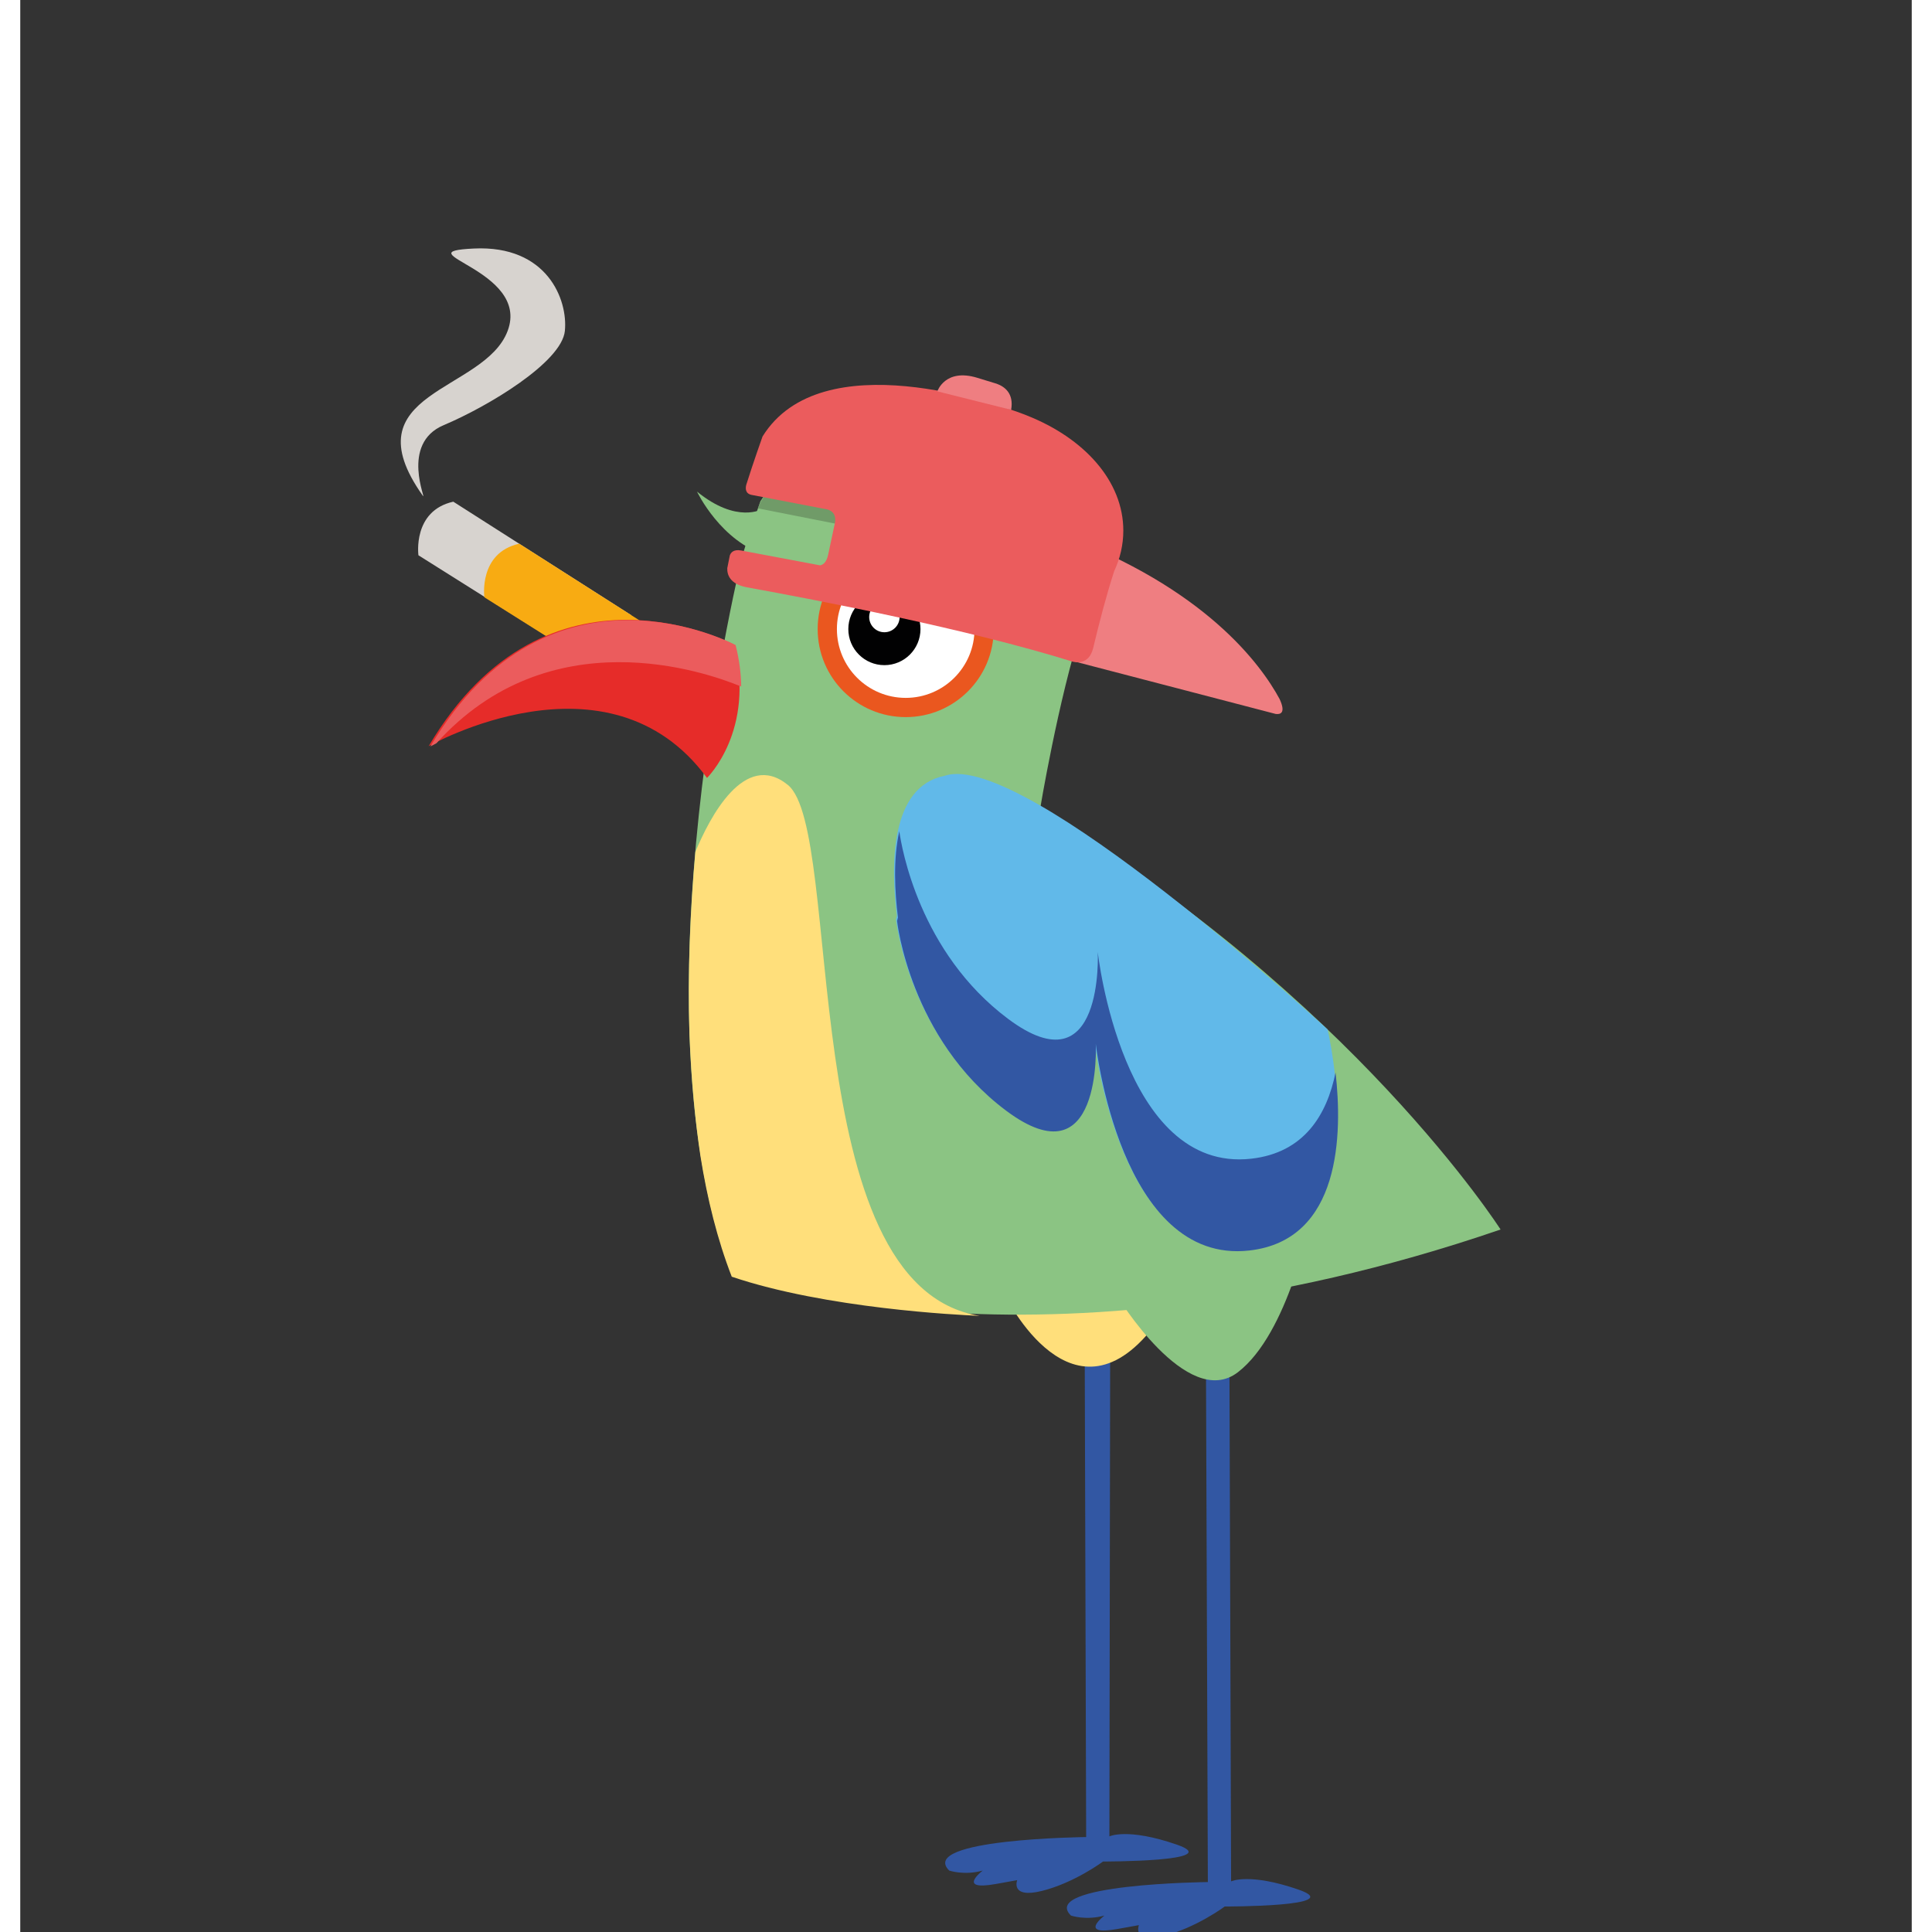 <?xml version="1.0" encoding="utf-8"?>
<!-- Generator: Adobe Illustrator 16.0.0, SVG Export Plug-In . SVG Version: 6.00 Build 0)  -->
<!DOCTYPE svg PUBLIC "-//W3C//DTD SVG 1.1//EN" "http://www.w3.org/Graphics/SVG/1.1/DTD/svg11.dtd">
<svg version="1.1" id="Layer_1" xmlns="http://www.w3.org/2000/svg" xmlns:xlink="http://www.w3.org/1999/xlink" x="0px" y="0px"
	 width="70px" height="70px" viewBox="0 0 644.59 658.395" enable-background="new 0 0 644.59 658.395"
	 xml:space="preserve">
<rect x="0" y="0" width="644.59" height="658.395" fill="#333333" stroke="none"/>
<path fill="#D7D3CF" d="M135.694,189.23c0,0-2.08-15.146,11.879-18.265l60.584,38.644l-13.66,16.631"/>
<path fill="#F8AB12" d="M158.163,203.546c0,0-2.078-15.146,11.881-18.264l60.584,38.644l-13.662,16.63"/>
<path fill="#8BC483" d="M252.921,173.442c0,0-8.627,5.224-22.293-5.912c0,0,8.119,17.184,23.912,21.801"/>
<path fill="#EF7E81" d="M429.169,238.227c-6.352-11.76-25.344-37.886-74.902-56.22l-2.992,41.334l76.535,19.956
	C429.376,243.516,431.401,243.062,429.169,238.227z"/>
<path fill="#3257A3" d="M362.753,461.299l0.492,164.744c0,0-57.584,0.584-46.666,11.417c0,0,5.084,1.75,11.418,0
	c0,0-9.17,7,4.414,4.583c13.586-2.417,7.334-1.333,7.334-1.333s-2.5,6.416,8.5,3.666s20.752-10,20.752-10s41.998,0.083,25.164-5.75
	c-16.832-5.833-23-2.824-23-2.824l0.258-161.753"/>
<path fill="#3257A3" d="M404.075,465.738l0.641,175.638c0,0-57.582,0.584-46.666,11.417c0,0,5.084,1.75,11.416,0
	c0,0-9.168,7,4.416,4.583s7.336-1.333,7.336-1.333s-2.5,6.416,8.5,3.666s20.748-10,20.748-10s42,0.083,25.168-5.75
	c-16.834-5.833-23-2.824-23-2.824l-0.559-175.396"/>
<path fill="#FFDF7B" d="M335.612,441.38c0,0,23.334,48.258,52,8.925c28.668-39.333-18.311-27.333-18.311-27.333"/>
<path fill="#8BC483" d="M373.612,441.38c0,0,24.002,39.593,41.336,26.259c17.332-13.334,24.664-52,24.664-52"/>
<path fill="#8BC483" d="M347.466,276.138c0,0,6.174-37.441,14.479-63.183c0.936-2.015,1.66-4.093,2.145-6.229
	c0.002-0.009,0.006-0.018,0.008-0.025l-0.002-0.001c0.475-2.104,0.727-4.26,0.727-6.456c0-15.432-12.166-28.876-30.174-35.961
	l0.014-0.004c0,0-0.287-0.116-0.814-0.316c-0.031-0.013-0.064-0.024-0.098-0.036c-7.74-2.937-63.18-22.673-81.533,6.938
	c0,0-3.994,11.223-5.887,17.76l-0.07-0.011c0,0-38.793,155.682-3.793,245.859c0,0,103,39.052,262-15.475
	C504.466,418.999,453.851,339.661,347.466,276.138z"/>
<path fill="#FFDF7B" d="M326.929,448.413c-63.436-10.072-46.08-165.282-65.355-180.931c-14.781-11.999-26.73,11.3-31.5,22.823
	c-1.748,19.862-2.686,41.064-2.025,62.047c0.654,16.605,2.059,30.369,3.742,41.586c2.318,14.593,5.77,28.508,10.674,41.139
	c32.084,10.864,77.566,13.057,83.758,13.311C326.458,448.395,326.69,448.405,326.929,448.413z"/>
<path fill="#61B9E9" d="M445.505,350.798c0,0-103.592-95.479-130.381-86.438c-18.791,3.562-18.508,30.686-16.383,47.743
	l-0.307,1.174c0,0,4.318,40.097,37.178,64.665c32.861,24.567,30.539-22.79,30.539-22.79s8.322,75.407,52.322,70.436
	S445.505,350.798,445.505,350.798z"/>
<g>
	<path fill="#E62C29" d="M243.208,219.707c0,0-63.373-34.118-104.023,34.565c0,0,61.256-34.87,94.848,10.832
		C234.032,265.104,250.669,249.011,243.208,219.707z"/>
	<path fill="#EB5C5D" d="M245.685,233.97c-0.049-4.306-0.604-9.019-1.908-14.147c0,0-63.375-34.119-104.023,34.565
		c0,0,0.729-0.415,2.07-1.096C180.446,210.466,233.39,228.864,245.685,233.97z"/>
</g>
<path fill="#709B68" d="M254.837,167.769c0,0-2.191,1.811-3.455,5.472l34.955,6.903l-5.5-11.25"/>
<g>
	<circle fill="#EA571F" cx="301.748" cy="214.379" r="30.003"/>
	<circle fill="#FFFFFF" cx="301.749" cy="214.379" r="23.447"/>
	<circle fill="#010102" cx="294.487" cy="214.379" r="12.295"/>
	<circle fill="#FFFFFF" cx="294.487" cy="210.276" r="5.184"/>
</g>
<path fill="#EB5C5D" d="M375.907,180.822c0-16.85-13.283-31.528-32.945-39.265l0.016-0.004c0,0-0.314-0.127-0.891-0.346
	c-0.033-0.014-0.068-0.026-0.105-0.04c-8.451-3.206-68.984-24.755-89.023,7.576c0,0-3.221,9.053-5.439,16.129l0.002-0.001
	c0,0-0.004,0.007-0.004,0.008c-0.035,0.117-0.072,0.234-0.109,0.35c-0.229,0.849-0.545,2.97,1.85,3.43c0.002,0,0.002,0,0.004,0.001
	l25.805,4.956c1.098,0.295,3.252,1.324,2.51,4.811l-2.256,10.575c-0.002,0.005-0.002,0.008-0.004,0.013
	c-0.568,2.667-1.748,3.487-2.787,3.64l-26.842-5.052c0-0.001,0-0.001-0.002-0.001c-2.783-0.524-3.633,0.9-3.891,1.741
	c-0.039,0.189-0.078,0.377-0.115,0.568v0.001l0,0c-0.242,1.196-0.488,2.431-0.74,3.716c-0.082,2.22,0.877,5.449,6.744,6.531
	c23.838,4.316,75.457,14.25,110.807,25.278c0.961,0.282,5.688,1.341,7.133-4.571c0.004-0.014,0.008-0.02,0.012-0.032
	c2.117-8.919,4.525-18.052,7.133-26.133c1.021-2.2,1.813-4.469,2.342-6.801c0.002-0.01,0.006-0.02,0.008-0.028l-0.002-0.001
	C375.632,185.575,375.907,183.22,375.907,180.822z"/>
<path fill="#EF7E81" d="M332.794,130.79l0.002-0.002l-0.043-0.014c-0.344-0.122-0.676-0.222-0.99-0.303l-5.666-1.734
	c-10.951-3.325-13.564,4.628-13.564,4.628l25.143,6.294C338.673,134.052,335.435,131.743,332.794,130.79z"/>
<path fill="#D7D3CF" d="M137.181,168.931c1.543,2.177-7.92-17.715,7.127-24.051c15.047-6.334,40.205-21.423,41.287-32.094
	s-6.045-29.281-30.992-28.094s19.404,7.086,11.484,28.094S111.839,133.188,137.181,168.931z"/>
<path fill="#3257A3" d="M419.515,394.866c-44,4.972-52.322-70.436-52.322-70.436s2.322,47.357-30.539,22.79
	c-30.273-22.636-36.322-58.453-37.086-63.947c-2.135,9.456-1.537,20.724-0.457,29.395l-0.307,1.174c0,0,4.318,40.097,37.178,64.665
	c32.861,24.567,30.539-22.79,30.539-22.79s8.322,75.407,52.322,70.436c31.354-3.543,31.748-40.007,29.387-60.679
	C445.292,379.974,437.495,392.835,419.515,394.866z"/>
</svg>
